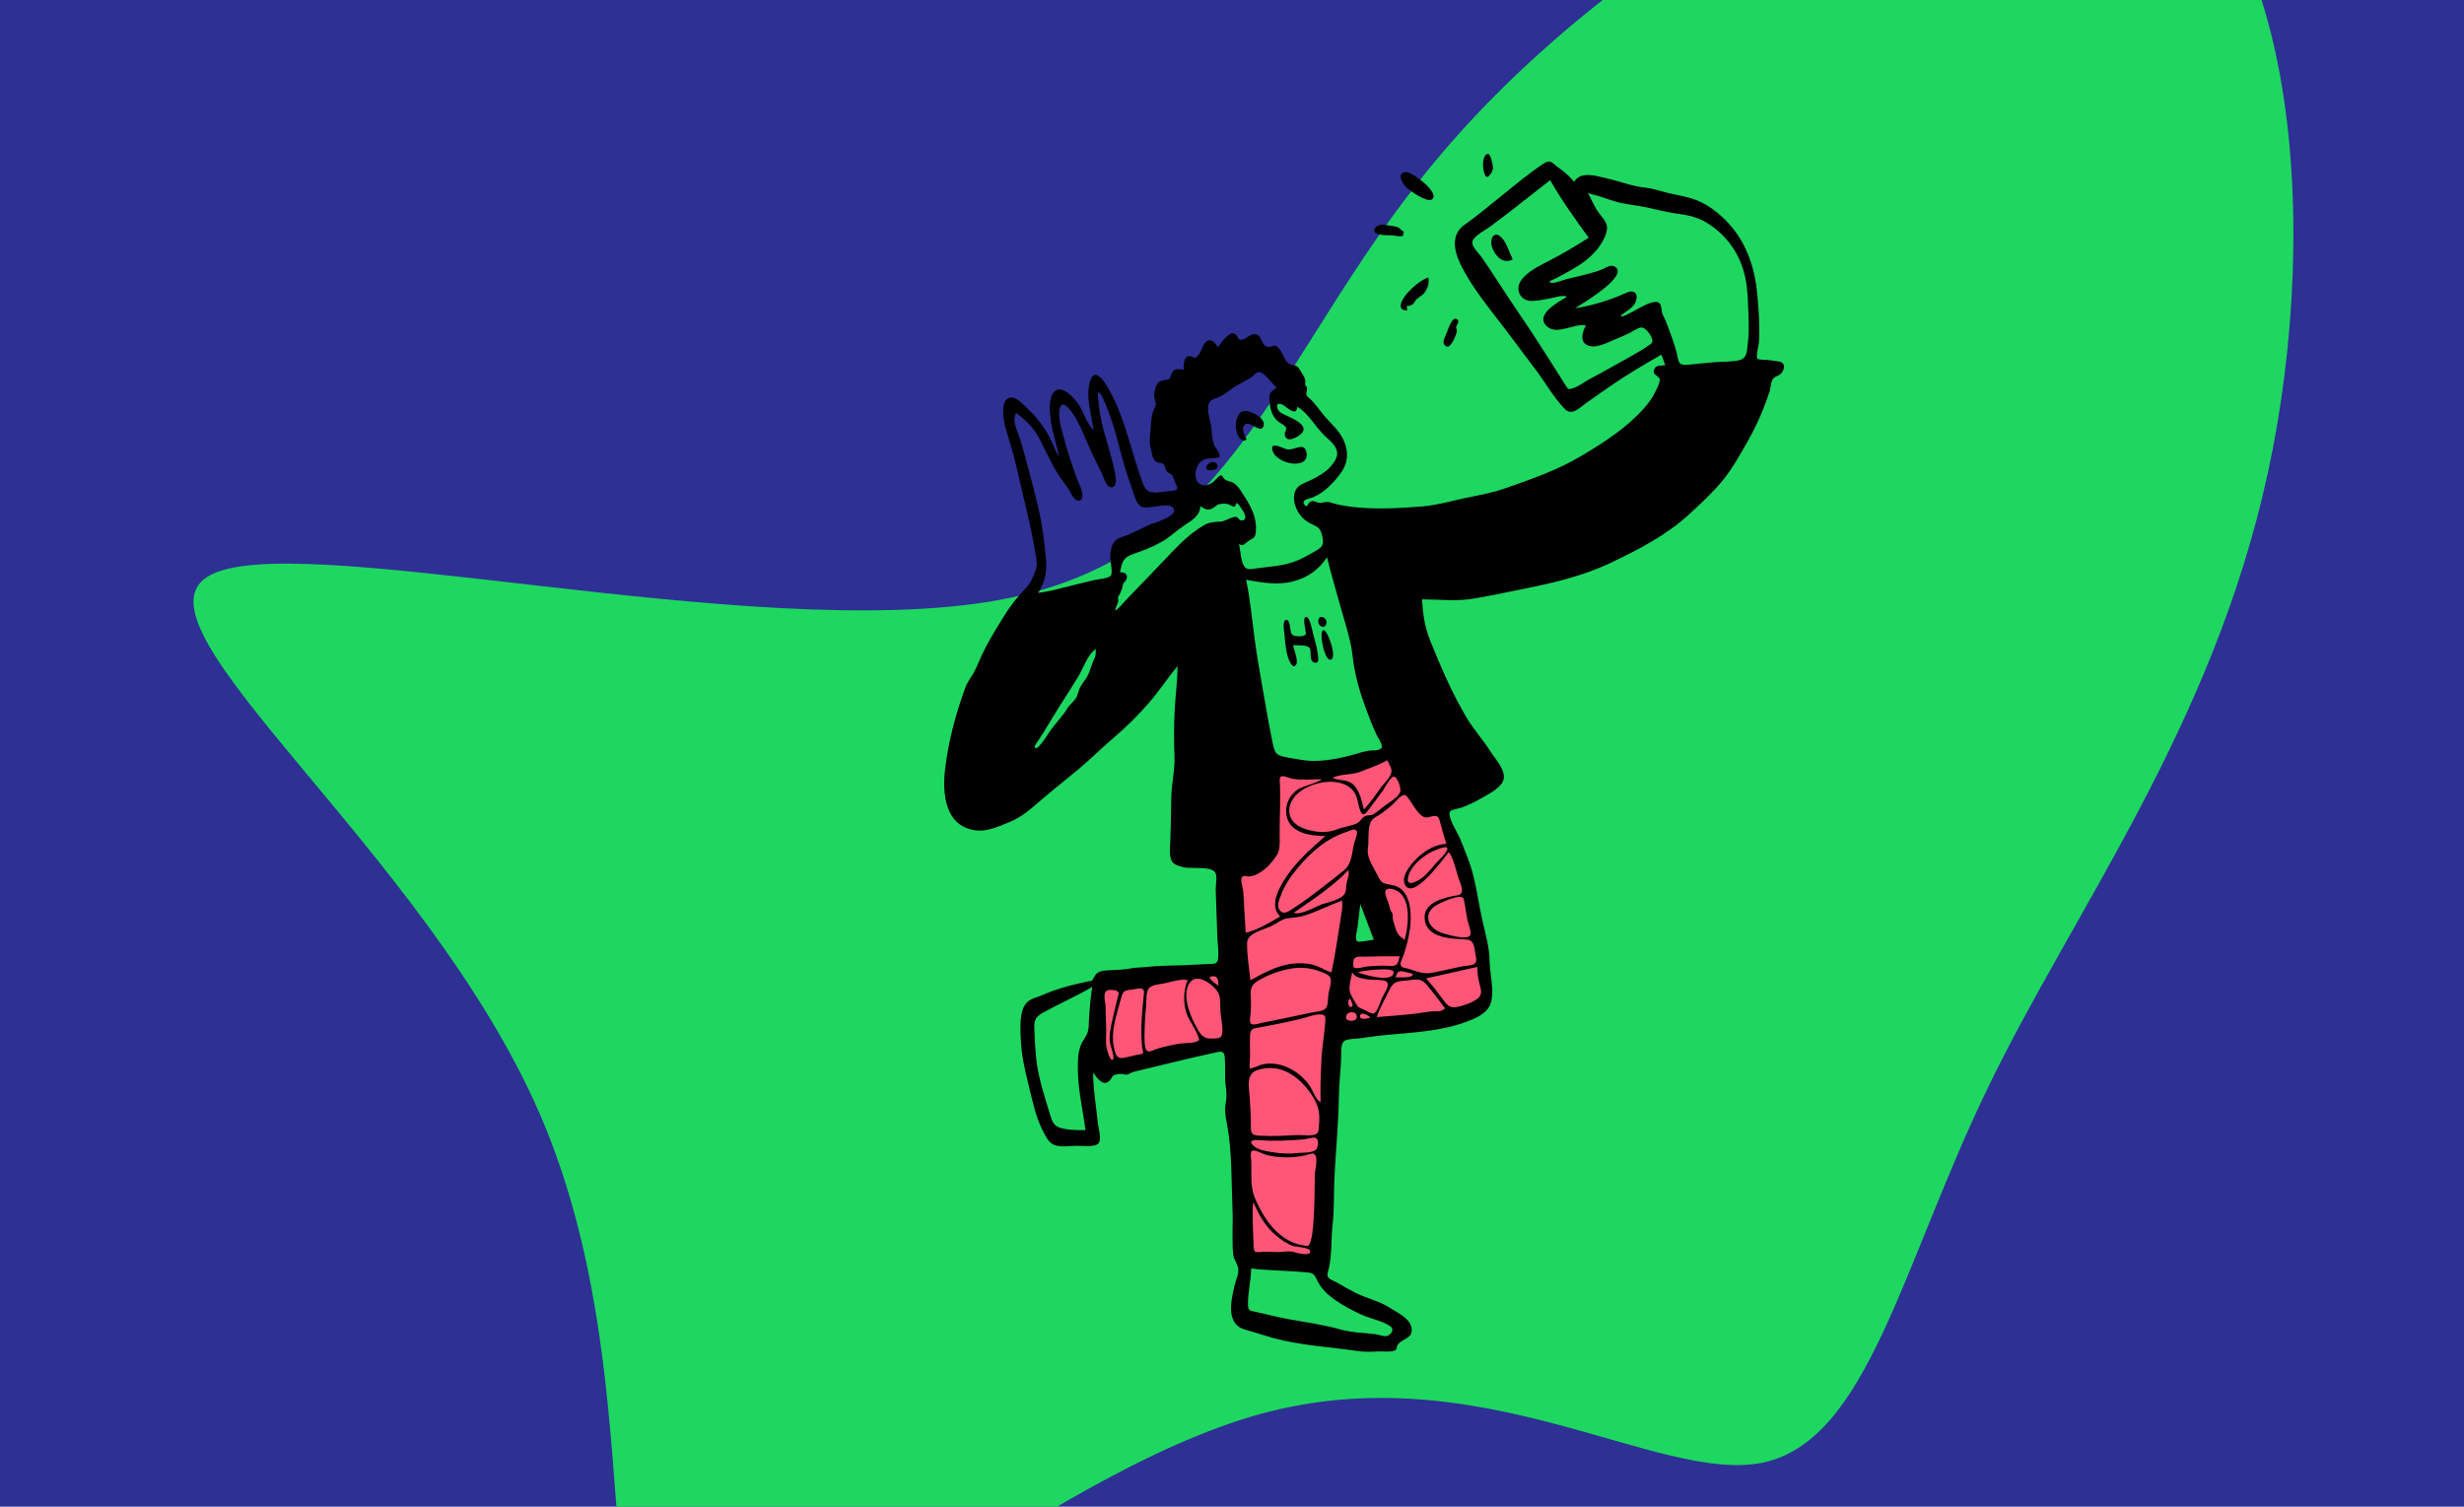 <?xml version="1.0" encoding="UTF-8"?>
<svg width="3871px" height="2367px" viewBox="0 0 3871 2367" version="1.1" xmlns="http://www.w3.org/2000/svg" xmlns:xlink="http://www.w3.org/1999/xlink">
    <!-- Generator: Sketch 57.1 (83088) - https://sketch.com -->
    <title>composition-12</title>
    <desc>Created with Sketch.</desc>
    <g id="composition-12" stroke="none" stroke-width="1" fill="none" fill-rule="evenodd">
        <rect fill="#2E3094" x="0" y="0" width="3871" height="2367"></rect>
        <path d="M3330.803,-281.633 C3605.473,-173.033 3649.802,342.165 3562.882,742.681 C3475.961,1143.198 3258.659,1428.164 3123.063,1708.786 C2987.466,1988.539 2934.445,2263.08 2769.295,2297.832 C2604.146,2331.715 2325.999,2126.678 1980.054,2221.378 C1633.241,2316.946 1217.759,2711.38 1066.517,2672.284 C914.406,2633.188 1026.534,2160.562 847.477,1748.751 C668.42,1336.94 197.31,986.814 325.952,906.016 C453.726,825.217 1182.122,1013.747 1569.788,942.505 C1956.586,871.264 2002.654,541.12 2278.193,225.746 C2552.862,-89.628 3057.003,-389.364 3330.803,-281.633 Z" id="Path" fill="#1ED760" fill-rule="nonzero"></path>
        <g id="Character/selfie" transform="translate(818, 190)">
            <path d="M1356.641,995.541 C1359.901,994.26 1369.496,988.196 1373.014,988.876 C1378.799,989.995 1388.389,1006.545 1392.317,1011.248 C1404.977,1026.418 1417.639,1041.588 1430.302,1056.758 C1435.369,1062.829 1442.677,1069.204 1446.287,1076.231 C1449.065,1081.636 1450.017,1089.09 1451.675,1094.884 C1472.265,1166.852 1492.402,1239.285 1507.399,1312.657 C1510.628,1328.449 1513.69,1344.352 1515.485,1360.383 C1516.37,1368.307 1518.697,1379.95 1515.247,1387.609 C1511.355,1396.239 1498.835,1399.826 1490.7,1402.501 C1474.877,1407.709 1458.308,1410.808 1441.916,1413.592 C1402.418,1420.295 1362.426,1424.188 1322.507,1427.339 C1310.312,1428.301 1297.758,1428.284 1285.64,1429.924 C1279.852,1430.706 1281.587,1429.153 1279.763,1433.039 C1277.223,1438.444 1278.908,1449.723 1278.606,1455.616 L1278.606,1455.616 L1276.476,1497.201 C1274.539,1535.011 1272.602,1572.821 1270.667,1610.631 C1268.703,1648.964 1266.742,1687.297 1264.775,1725.631 C1264.033,1740.154 1263.289,1754.68 1262.546,1769.206 C1262.149,1776.968 1263.332,1786.993 1261.25,1794.509 C1259.674,1800.194 1262.265,1798.518 1255.294,1798.856 C1239.149,1799.635 1222.422,1797.681 1206.273,1797.102 C1187.958,1796.448 1169.64,1795.792 1151.32,1795.138 C1146.089,1794.95 1140.243,1796.434 1138.135,1792.683 C1135.569,1788.117 1137.523,1775.562 1137.342,1770.462 C1136.834,1756.253 1136.325,1742.04 1135.817,1727.831 L1135.817,1727.831 L1131.631,1610.804 C1129.728,1557.605 1127.822,1504.403 1125.918,1451.199 C1105.55,1455.3 1085.179,1459.398 1064.809,1463.496 C1034.711,1469.553 1004.61,1475.61 974.51,1481.664 C960.705,1484.443 944.31,1490.782 930.055,1488.737 C915.896,1486.706 910.044,1480.659 909.248,1467.221 C908.395,1452.815 908.728,1438.297 908.921,1423.88 C909.239,1400.296 909.916,1376.718 910.807,1353.149 C951.023,1349.529 991.242,1345.906 1031.458,1342.283 C1052.872,1340.353 1074.288,1338.426 1095.7,1336.496 C1100.56,1336.059 1112.54,1336.998 1114.709,1333.334 C1118.082,1327.639 1114.328,1308.916 1114.227,1302.475 C1113.906,1282.18 1113.588,1261.884 1113.268,1241.589 C1112.097,1166.912 1110.926,1092.238 1109.752,1017.561 C1119.381,1017.877 1129.01,1018.164 1138.638,1018.434 C1180.529,1019.616 1222.627,1021.329 1264.53,1020.041 C1285.544,1019.396 1305.454,1013.728 1325.292,1007.039 C1335.841,1003.484 1346.282,999.612 1356.641,995.541 Z M1316.216,1197.293 L1294.816,1301.952 L1368.048,1297.1 L1316.216,1197.293 Z" id="Accent" fill="#FF5678"></path>
            <g id="Ink" stroke-width="1" transform="translate(665.34, 51.771)" fill="#000000">
                <path d="M1262.561,296.725 C1261.065,308.366 1262.13,321.057 1248.987,324.125 C1236.825,326.968 1223.479,326.17 1211.078,327.165 C1197.143,328.285 1183.248,329.815 1169.341,331.192 C1151.808,332.929 1154.309,326.192 1150.476,311.22 C1146.973,297.548 1141.383,283.904 1136.733,270.569 C1134.572,264.372 1131.991,258.671 1129.045,252.83 C1126.375,247.543 1127.645,240.35 1124.768,235.906 C1114.953,220.744 1067.079,262.206 1062.631,254.034 C1070.731,247.728 1084.751,240.673 1087.235,229.882 C1090.158,217.201 1082.099,213.415 1071.972,218.051 C1047.052,229.466 1018.294,238.387 991.117,242.547 C999.906,236.672 1079.403,190.371 1052.724,176.637 C1046.71,173.542 1038.68,179.368 1033.256,181.572 C1024.65,185.072 1015.661,187.418 1006.677,189.711 C997.21,192.127 987.72,194.451 978.2,196.648 C971.524,198.19 959.622,203.664 953.117,202.313 C946.513,200.94 958.212,196.841 960.128,195.875 C968.481,191.667 976.699,187.146 984.853,182.567 C999.321,174.443 1012.683,165.032 1023.687,152.471 C1031.989,142.993 1045.698,122.296 1039.918,109.19 C1036.569,101.593 1029.228,94.572 1024.915,87.375 C1019.88,78.969 1015.815,70.009 1011.442,61.251 C1018.762,64.469 1026.978,65.293 1034.449,68.181 C1041.92,71.071 1049.507,73.41 1057.28,75.558 C1072.873,79.867 1088.421,80.633 1103.874,84.128 C1121.366,88.083 1139.593,92.506 1157.364,94.791 C1172.837,96.778 1186.751,101.013 1200.01,109.448 C1227.084,126.679 1245.864,151.433 1255.365,182.044 C1260.93,199.977 1262.284,218.687 1262.939,237.344 C1263.631,257.016 1265.081,277.14 1262.561,296.725 M1110.616,298.172 C1091.71,311.952 1069.669,322.721 1049.38,334.444 C1037.769,341.15 1025.913,347.417 1014.071,353.704 C1005.667,358.164 995.456,366.373 986.207,368.661 C980.354,370.109 980.79,370.22 977.087,364.885 C973.548,359.79 970.457,354.306 967.144,349.06 C961.036,339.387 954.871,329.75 948.705,320.113 C934.883,298.51 921.087,276.911 906.563,255.768 C891.994,234.553 878.017,212.947 863.903,191.431 C857.343,181.428 850.823,171.386 843.862,161.658 C838.545,154.229 824.918,142.899 831.389,134.153 C837.401,126.029 851.095,119.28 859.196,113.131 C869.093,105.623 879.051,98.192 888.922,90.646 C910.144,74.424 930.809,57.496 952.011,41.252 C970.004,72.808 991.172,102.391 1012.524,131.728 C993.215,144.048 973.709,155.759 953.362,166.306 C938.335,174.096 915.345,184.622 905.853,199.399 C896.502,213.949 905.686,230.738 922.354,231.005 C932.322,231.164 942.258,228.524 952.03,227.016 C959.085,225.927 971.965,220.843 978.326,224.427 C966.893,231.72 925.416,252.977 947.775,271.612 C963.756,284.934 990.775,265.494 1008.038,269.495 C1002.776,279.592 997.307,295.699 1011.912,301.19 C1024.067,305.762 1039.976,297.243 1050.915,292.724 C1058.82,289.46 1066.674,286.086 1074.447,282.523 C1080.627,279.688 1088.028,273.946 1094.632,272.723 C1102.337,271.294 1118.027,292.767 1110.616,298.172 M759.147,1042.376 C769.965,1040.403 775.519,1035.93 778.926,1049.062 C781.978,1060.826 785.002,1072.156 788.934,1083.701 C772.037,1085.16 757.133,1093.227 744.812,1104.574 C736.037,1112.66 718.586,1131.958 722.913,1145.497 C733.423,1178.399 786.508,1104.588 792.816,1096.7 C800.538,1107.985 803.378,1122.759 807.216,1135.665 C809.948,1144.849 820.087,1162.456 806.684,1164.689 C787.869,1167.825 752.57,1174.829 754.801,1201.474 C757.437,1232.923 797.449,1232.745 819.897,1234.159 C832.553,1234.954 832.611,1245.094 834.413,1256.441 C835.22,1261.516 837.738,1268.374 833.428,1272.09 C829.602,1275.388 817.882,1275.479 812.902,1276.546 C798.384,1279.663 783.875,1282.84 769.358,1285.954 C752.878,1289.49 744.164,1284.538 728.758,1280.024 C723.053,1278.353 717.324,1279.058 716.904,1272.673 C716.647,1268.754 720.482,1262.697 721.737,1258.821 C726.71,1243.488 730.944,1227.704 732.372,1211.602 C734.452,1188.207 731.854,1153.13 703.043,1148.565 C689.337,1146.393 686.701,1145.685 680.514,1132.823 C673.82,1118.915 663.195,1106.034 665.764,1090.011 C667.621,1078.402 664.487,1056.432 671.898,1046.803 C675.324,1042.351 682.003,1039.695 686.561,1036.429 C692.37,1032.262 697.964,1027.801 703.378,1023.135 C707.932,1019.214 713.483,1011.547 718.646,1008.715 C724.954,1005.251 725.147,1007.612 729.676,1013.021 C736.362,1021.008 746.992,1044.594 759.147,1042.376 M789.722,1094.352 C785.973,1101.917 777.309,1108.95 771.792,1115.266 C766.241,1121.618 760.988,1128.33 754.796,1134.087 C747.982,1140.424 723.781,1155.729 729.112,1135.128 C733.261,1119.103 748.787,1106.125 762.453,1098.128 C765.098,1096.577 796.066,1081.552 789.722,1094.352 M816.198,1170.638 C818.598,1181.364 819.889,1192.42 821.937,1203.222 C822.988,1208.745 828.797,1222.087 826.428,1227.398 C822.417,1236.401 786.308,1225.743 778.822,1222.646 C761.005,1215.27 752.825,1196.338 769.257,1182.855 C775.488,1177.746 813.799,1159.917 816.198,1170.638 M839.87,1299.452 C841.882,1309.692 847.766,1319.184 838.039,1326.925 C829.963,1333.352 816.731,1337.738 806.78,1340.026 C793.216,1343.143 788.855,1335.544 781.675,1325.769 C773.955,1315.258 765.737,1305.103 757.21,1295.235 C783.988,1289.242 810.763,1283.247 837.543,1277.254 C837.526,1284.714 838.432,1292.142 839.87,1299.452 M775.709,1346.973 C761.745,1346.25 746.72,1350.453 732.558,1351.559 C714.871,1352.939 697.234,1354.948 679.533,1356.135 C684.067,1341.666 692.213,1328.763 698.586,1315.097 C704.978,1301.382 709.467,1299.898 724.173,1298.841 C737.801,1297.86 747.411,1293.171 757.468,1304.73 C767.932,1316.751 777.408,1329.816 786.961,1342.56 C783.711,1344.735 779.827,1347.187 775.709,1346.973 M675.89,1349.926 C672.445,1352.435 661.819,1345.301 658.239,1343.918 C651.274,1341.228 649.729,1340.361 646.094,1333.568 C642.971,1327.727 638.003,1321.089 637.025,1314.422 C635.733,1305.635 639.622,1294.064 641.039,1285.333 C644.809,1294.423 657.186,1295.478 665.549,1296.964 C671.874,1298.092 690.614,1296.297 695.382,1300.801 C700.651,1305.778 690.951,1319.654 688.423,1324.88 C685.407,1331.119 681.682,1345.708 675.89,1349.926 M669.139,1357.135 C664.993,1357.807 653.059,1361.93 653.298,1354.357 C653.565,1345.708 669.985,1355.039 669.139,1357.135 M648.11,1356.682 C647.354,1363.966 631.678,1363.361 631.319,1356.954 C630.71,1346.127 649.315,1345.05 648.11,1356.682 M630.187,1160.264 C626.18,1171.676 601.771,1175.759 592.396,1179.273 C583.836,1182.482 558.261,1197.295 549.433,1191.921 C579.314,1171.387 609.934,1151.265 635.252,1125.047 C636.288,1131.524 634.709,1136.934 632.799,1143.064 C631.076,1148.597 631.963,1155.208 630.187,1160.264 M622.757,1201.881 C618.456,1229.835 614.237,1258.159 608.419,1285.834 C597.331,1282.447 588.187,1275.58 576.538,1273.189 C565.908,1271.006 554.926,1270.953 544.21,1272.548 C521.369,1275.944 501.008,1287.241 481.08,1298.248 C479.239,1279.078 475.427,1258.561 475.878,1239.323 C476.251,1223.342 503.602,1218.611 516.008,1212.009 C523.513,1208.016 530.3,1202.399 538.851,1201.006 C547.65,1199.571 556.141,1199.614 564.834,1196.933 C585.383,1190.594 604.723,1180.543 624.855,1173.052 C626.501,1182.648 624.214,1192.424 622.757,1201.881 M603.554,1320.191 C602.641,1326.545 603.793,1337.885 598.95,1342.729 C594.389,1347.291 584.648,1347.44 578.634,1348.675 C560.314,1352.445 542.01,1356.251 523.716,1360.138 C515.531,1361.877 507.344,1363.539 499.126,1365.093 C495.206,1365.832 485.373,1369.592 482.072,1366.473 C478.94,1363.51 481.273,1354.049 481.441,1350.08 C481.779,1342.15 482.227,1334.197 481.728,1326.265 C480.774,1311.05 481.622,1305.224 495.784,1297.352 C510.83,1288.987 526.371,1283.262 543.306,1280.162 C560.453,1277.023 576.789,1278.741 593.11,1285.321 C597.651,1287.151 604.462,1289.408 606.578,1294.305 C609.452,1300.967 604.523,1313.439 603.554,1320.191 M582.928,1565.444 C576.213,1569.654 561.6,1568.936 553.885,1569.791 C541.429,1571.167 528.893,1570.381 516.519,1568.459 C507.204,1567.014 493.302,1565.013 486.164,1558.473 C476.02,1549.183 487.725,1548.757 495.488,1549.409 C518.056,1551.307 540.909,1549.983 563.455,1548.352 C567.845,1548.034 579.644,1544.18 583.877,1545.984 C589.288,1548.289 587.631,1562.496 582.928,1565.444 M570.132,1715.589 C528.084,1711.504 503.706,1676.689 488.457,1641.099 C480.273,1621.991 483.224,1601.942 482.417,1581.736 C482.27,1578.046 479.952,1568.886 483.747,1566.13 C487.313,1563.538 501.738,1571.547 505.638,1572.503 C525.638,1577.405 547.756,1577.875 567.799,1573.113 C576.483,1571.051 581.345,1567.216 584.104,1575.82 C586.325,1582.75 582.68,1595.518 582.282,1602.78 C581.595,1615.341 583.564,1716.892 570.132,1715.589 M486.135,1715.627 C485.973,1709.529 482.896,1647.904 485.882,1647.718 C494.753,1666.852 503.865,1683.968 520.015,1698.044 C528.264,1705.239 537.54,1711.721 547.857,1715.582 C551.734,1717.032 573.698,1718.132 574.775,1722.94 C576.656,1731.356 561.663,1727.96 557.215,1727.276 C553.647,1726.724 550.435,1725.204 546.935,1724.568 C540.265,1723.359 533.963,1724.985 527.265,1725.12 C517.088,1725.327 507.094,1724.26 496.912,1725.142 C487.604,1725.944 486.383,1724.874 486.135,1715.627 M492.341,1439.216 C528.337,1427.583 558.42,1449.614 577.418,1478.451 C588.25,1494.895 590.671,1506.393 588.778,1525.865 C588.098,1532.835 589.351,1537.554 582.942,1540.394 C576.598,1543.207 562.186,1541.121 555.321,1541.442 C535.582,1542.364 515.917,1543.59 496.177,1542.419 C483.354,1541.661 481.542,1539.488 481.764,1527.043 C482.029,1512.061 480.783,1497.147 479.935,1482.141 C479.017,1465.907 473.442,1445.322 492.341,1439.216 M480.562,1417.637 C480.583,1406.63 479.923,1395.336 480.596,1384.345 C481.265,1373.448 485.903,1373.988 496.191,1372.128 C518.47,1368.101 540.721,1363.595 562.699,1358.134 C571.392,1355.976 581.215,1351.833 590.271,1351.799 C599.774,1351.763 599.27,1356.648 598.637,1365.061 C597.227,1383.697 593.813,1402.058 592.775,1420.595 C591.654,1440.601 591.067,1460.865 591.156,1480.893 C591.187,1487.654 592.83,1492.662 587.067,1486.334 C581.294,1479.997 578.47,1469.898 573.317,1462.775 C562.762,1448.191 547.074,1436.458 529.664,1431.518 C520.039,1428.787 509.915,1428.312 500.102,1430.29 C497.124,1430.89 482.21,1438.007 480.311,1436.601 C479.027,1435.649 480.559,1418.083 480.562,1417.637 M612.247,1799.15 C626.525,1809.372 642.335,1817.631 658.34,1824.802 C667.346,1828.836 702.995,1837.327 704.132,1846.407 C704.74,1851.251 698.832,1856.68 694.962,1857.253 C690.055,1857.981 681.966,1854.775 676.967,1854.168 C658.786,1851.961 640.641,1851.947 622.901,1846.886 C587.484,1836.78 550.763,1833.933 514.977,1825.122 C506.462,1823.026 497.928,1821.061 489.37,1819.163 C481.241,1817.359 477.598,1817.667 477.312,1808.982 C476.678,1789.917 482.147,1770.386 482.191,1751.085 C511.141,1754.39 540.191,1754.346 569.221,1757.066 C581.66,1758.229 581.371,1760.587 586.821,1771.455 C592.481,1782.73 602.106,1791.89 612.247,1799.15 M471.091,1179.779 C470.724,1172.722 470.438,1165.645 469.799,1158.607 C469.37,1153.879 465.05,1140.663 467.486,1136.98 C470.38,1132.608 473.295,1135.277 478.473,1135.154 C485.299,1134.993 491.014,1132.249 496.642,1128.658 C507.301,1121.861 515.225,1112.913 522.142,1102.469 C528.228,1093.277 527.096,1080.721 527.021,1069.716 C526.829,1041.258 528.903,1013.501 527.166,984.917 C526.368,971.788 537.577,979.84 546.629,981.54 C561.434,984.32 577.526,982.396 592.572,982.432 C592.013,985.931 561.244,994.619 556.273,997.926 C543.547,1006.388 536.126,1019.927 537.287,1035.362 C539.622,1066.414 573.825,1071.604 598.817,1071.665 C578.083,1089.997 557.719,1107.474 541.422,1130.089 C529.407,1146.764 508.243,1179.639 527.886,1198.087 C510.522,1207.948 493.312,1218.917 473.673,1223.662 C472.794,1209.037 471.852,1194.412 471.091,1179.779 M463.207,612.943 C470.276,617.484 473.249,611.065 478.63,607.741 C486.207,603.056 488.715,603.516 489.676,593.055 C491.454,573.654 483.292,556.092 473.042,540.214 C468.385,532.998 463.737,524.404 457.162,518.763 C451.168,513.621 445.108,515.391 439.555,510.075 C437.374,507.984 437.842,505.034 434.237,505.118 C431.864,505.174 426.096,512.525 424.135,514.148 C417.943,519.274 410.368,523.176 402.253,518.949 C390.438,512.797 394.232,490.469 403.41,483.236 C410.476,477.667 418.827,478.527 426.872,477.628 C432.905,476.956 434.16,477.219 431.679,470.316 C429.939,465.481 425.93,461.71 423.949,456.981 C420.143,447.903 420.971,436.869 419.328,427.261 C417.851,418.653 414.399,409.341 414.524,400.597 C414.688,389.465 418.326,386.572 427.973,383.45 C437.319,380.427 445.058,373.763 453.018,368.163 C462.029,361.823 471.898,357.637 481.157,351.849 C487.443,347.918 491.5,339.972 498.413,343.684 C506.626,348.094 515.312,360.862 522.297,367.387 C512.076,373.874 509.7,376.711 511.108,389.409 C512.401,401.05 514.772,411.424 523.672,419.534 C527.091,422.651 533.469,425.146 536.119,428.74 C539.21,432.926 537.201,429.236 536.81,433.962 C536.603,436.51 534.587,438.177 535.025,441.123 C536.986,454.207 552.018,446.485 558.213,441.939 C580.345,425.7 539.02,412.804 529.204,406.889 C522.427,402.801 519.075,389.756 529.814,393.222 C536.957,395.527 553.095,415.071 554.734,397.257 C572.447,407.544 583.378,429.402 598.232,443.223 C608.941,453.19 623.33,464.246 614.828,480.165 C603.995,500.455 582.511,509.666 562.899,518.421 C543.875,526.912 547.826,550.94 557.993,565.647 C563.872,574.15 571.575,579.131 580.841,583.262 C590.308,587.484 592.274,592.443 594.341,602.237 C596.637,613.1 594.199,617.479 584.79,623.091 C575.606,628.573 566.002,633.882 556.196,638.172 C534.991,647.45 512.994,648.035 490.44,651.197 C482.535,652.305 474.955,654.613 470.643,646.778 C465.793,637.96 465.436,622.773 463.207,612.943 M459.798,570.744 C454.49,567.948 441.677,577.238 434.967,577.645 C424.113,578.302 416.986,578.054 407.351,583.811 C389.137,594.693 374.023,608.704 359.417,623.898 C342.966,641.011 326.609,658.214 310.214,675.378 C302.783,683.153 295.314,690.887 287.766,698.544 C281.817,704.58 276.001,713.068 268.638,717.375 C269.021,712.259 272.158,708.639 273.271,703.896 C273.919,701.124 272.787,698.771 273.206,696.116 C273.343,695.254 275.659,692.258 276.011,691.275 C276.95,688.681 278.1,686.118 279.215,683.425 C280.256,680.911 280.104,678.304 281.159,675.679 C282.246,672.972 285.219,671.18 286.25,668.513 C289.274,660.709 284.27,657.091 276.266,657.274 C279.398,641.659 280.767,634.021 297.095,628.515 C312.695,623.255 327.934,617.349 342.265,609.128 C354.989,601.83 365.605,591.311 377.837,583.177 C388.787,575.894 402.419,568.263 402.306,553.327 C408.515,557.537 414.334,561.081 421.436,556.889 C427.431,553.349 428.226,550.499 435.155,549.832 C440.812,549.29 444.318,549.146 449.366,551.634 C455.307,554.558 456.119,556.593 459.579,547.98 C463.511,551.289 473.452,565.074 473.119,570.53 C472.939,573.536 472.483,574.892 468.758,575.684 C463.475,576.807 463.68,572.789 459.798,570.744 M435.047,1386.537 C432.464,1390.494 421.576,1389.765 417.372,1389.712 C404.554,1389.545 400.073,1378.788 394.449,1368.395 C385.583,1352.009 372.332,1317.97 386.877,1300.772 C398.357,1287.2 420.718,1304.301 428.551,1314.552 C435.314,1323.409 433.305,1336.692 433.934,1347.319 C434.464,1356.277 440.15,1378.726 435.047,1386.537 M400.029,1392.472 C394.905,1397.595 378.273,1396.511 371.483,1397.612 C359.364,1399.573 347.313,1401.931 335.555,1405.51 C326.802,1408.174 318.15,1415.342 315.842,1403.142 C313.905,1392.886 314.869,1380.583 315.054,1370.23 C315.254,1359.062 316.423,1348.035 317.394,1336.916 C318.051,1329.397 316.406,1315.564 322.545,1309.793 C327.836,1304.819 340.699,1304.34 347.568,1302.692 C358.846,1299.987 370.631,1296.434 382.354,1297.646 C375.514,1316.209 374.934,1335.676 382.268,1354.174 C384.359,1359.454 403.195,1389.307 400.029,1392.472 M313.837,1318.519 C310.98,1346.443 308.106,1374.542 310.857,1402.605 C311.023,1404.279 313.023,1411.946 312.153,1413.145 C311.255,1414.388 304.137,1415.031 302.521,1415.412 C296.102,1416.934 289.693,1418.548 283.234,1419.899 C270.662,1422.527 269.021,1414.586 266.554,1402.935 C261.27,1377.974 271.515,1350.911 277.721,1326.937 C280.745,1315.263 282.986,1313.919 294.466,1312.95 C302.456,1312.278 315.052,1306.654 313.837,1318.519 M265.289,1422.695 C260.485,1427.065 255.683,1406.449 255.259,1404.349 C253.58,1396.005 254.514,1387.544 254.539,1379.07 C254.58,1365.835 253.568,1352.659 253.548,1339.486 C253.536,1332.362 248.197,1317.794 256.63,1314.025 C259.104,1312.919 268.934,1313.379 271.165,1314.834 C275.799,1317.859 273.972,1319.82 272.599,1325.083 C269.525,1336.895 266.867,1348.765 264.19,1360.675 C261.564,1372.352 258.974,1383.589 260.225,1395.649 C260.637,1399.638 268.351,1419.911 265.289,1422.695 M418.509,1292.59 C430.221,1289.29 430.847,1298.263 430.828,1306.849 C429.043,1305.481 412.399,1294.312 418.509,1292.59 M261.849,662.284 C258.979,667.013 240.803,668.304 235.608,669.549 C225.39,671.996 215.167,674.426 204.976,676.975 C185.882,681.749 167.258,687.134 147.684,689.632 C158.432,672.425 161.776,657.566 159.777,636.093 C157.254,608.981 154.047,582.144 147.804,555.606 C141.651,529.436 134.527,503.442 127.665,477.448 C124.294,464.677 120.649,452.15 116.165,439.723 C112.57,429.764 106.956,417.227 113.057,407.016 C128.539,418.311 140.957,430.479 149.787,447.636 C159.249,466.028 167.508,484.91 178.487,502.505 C183.509,510.55 189.371,517.886 194.741,525.673 C197.936,530.308 200.263,536.992 204.333,540.901 C209.024,545.405 214.025,547.529 216.707,539.928 C219.584,531.77 210.407,515.627 207.698,507.965 C201.157,489.469 194.671,471.012 189.626,452.039 C185.544,436.703 178.798,418.161 181.186,401.98 C183.55,385.96 194.421,397.425 199.921,404.873 C211.262,420.228 218.051,438.127 225.501,455.534 C232.348,471.527 240.335,486.774 247.913,502.396 C250.549,507.833 254.023,521.875 260.928,523.491 C270.965,525.844 270.115,511.711 269.156,505.976 C262.795,467.96 246.19,431.558 242.745,392.883 C242.579,391.035 240.179,376.665 242.109,375.466 C245.85,373.139 250.898,387.716 252.512,391.288 C260.909,409.866 266.756,429.451 272.122,449.076 C276.685,465.766 280.812,482.583 285.935,499.113 C288.749,508.201 291.975,517.137 295.155,526.1 C298.032,534.219 300.952,548.096 308.455,553.445 C319.099,561.035 357.191,542.989 361.051,559.122 C363.798,570.59 328.477,579.825 320.955,583.307 C311.052,587.891 301.338,592.911 291.43,597.499 C283.93,600.97 273.151,602.394 267.725,608.926 C261.976,615.846 261.056,625.562 260.885,634.147 C260.752,640.643 265.255,656.677 261.849,662.284 M237.777,787.503 C237.273,791.106 234.408,795.877 233.119,799.307 C230.496,806.295 228.265,814.643 224.614,821.171 C221.475,826.792 216.842,831.819 213.809,837.525 C210.932,842.94 210.549,849.183 207.188,854.605 C203.342,860.8 196.986,865.256 193.168,871.412 C191.286,874.45 189.342,877.918 186.682,881.153 C177.264,892.611 167.913,903.421 160.338,915.695 C158.401,918.839 148.939,932.556 145.173,933.298 C137.302,934.844 146.465,923.656 148.004,921.341 C159.157,904.606 169.062,886.987 179.827,869.991 C190.255,853.536 200.926,837.207 210.961,820.503 C219.145,806.885 224.805,787.334 238.107,777.74 C238.157,781.002 238.049,784.256 237.777,787.503 M601.446,633.694 C607.925,660.324 615.673,686.13 622.976,712.522 C629.753,737.01 638.772,763.216 641.581,788.461 C644.364,813.47 650.758,838.773 659.357,862.51 C663.332,873.494 667.421,884.518 671.736,895.374 C674.107,901.337 676.757,907.166 679.449,912.99 C681.538,917.516 687.057,924.843 687.269,929.639 C687.438,933.478 688.773,931.944 684.983,934.83 C681.058,937.819 674.259,936.732 669.688,937.26 C657.767,938.638 646.142,943.123 634.519,946.027 C612.105,951.628 585.388,956.074 562.419,952.177 C552.758,950.536 542.723,949.115 533.17,946.979 C521.415,944.349 518.998,939.486 516.586,927.934 C511.31,902.679 506.766,877.489 502.41,852.066 C497.23,821.826 491.623,791.619 487.626,761.191 C483.588,730.408 480.687,699.594 474.36,669.147 C499.882,673.415 523.918,678.235 549.515,671.242 C572.182,665.05 588.546,652.946 601.446,633.694 M701.354,963.387 C707.06,975.146 693.307,985.717 686.643,994.774 C677.854,1006.711 669.645,1019.183 659.422,1029.981 C656.355,1017.711 653.664,1003.905 645.482,993.827 C635.03,980.958 622.831,986.216 610.028,980.129 C623.455,973.597 640.6,976.09 654.844,970.266 C668.896,964.521 683.082,960.012 696.155,952.55 C697.892,956.161 699.608,959.781 701.354,963.387 M651.558,1237.726 C642.976,1238.203 648.717,1220.107 649.274,1215.61 C650.806,1203.249 652.355,1190.89 653.698,1178.507 C660.779,1197.177 667.857,1215.846 674.933,1234.513 C667.154,1235.623 659.425,1237.29 651.558,1237.726 M637.598,1327.222 C638.769,1329.823 644.229,1338.494 639.918,1340.093 C634.011,1342.283 633.3,1327.923 637.598,1327.222 M627.359,1126.1 C600.02,1147.925 572.871,1169.805 543.292,1188.595 C536.81,1192.711 530.284,1194.433 525.988,1186.27 C522.612,1179.851 526.178,1172.621 528.344,1166.336 C533.866,1150.316 543.487,1136.39 554.148,1123.352 C575.442,1097.314 600.786,1075.075 633.124,1064.81 C638.415,1063.128 646.583,1058.061 648.435,1065.06 C649.527,1069.177 644.908,1079.457 643.971,1083.32 C640.109,1099.275 640.952,1115.254 627.359,1126.1 M706.055,1285.266 C706.657,1303.798 655.991,1288.85 649.679,1285.538 C656.302,1283.317 705.783,1276.934 706.055,1285.266 M724.87,1285.381 C727.879,1286.183 739.424,1287.202 735.112,1291.147 C731.252,1294.679 713.772,1293.262 709.139,1293.696 C712.252,1283.471 714.615,1282.652 724.87,1285.381 M715.483,1260.558 C714.35,1264.681 713.89,1270.97 710.194,1273.796 C705.59,1277.317 695.806,1275.178 690.594,1275.207 C681.742,1275.253 672.9,1275.706 664.091,1276.585 C660.721,1276.92 647.069,1281.034 643.911,1278.227 C641.591,1276.166 642.455,1266.495 644.144,1264.322 C647.614,1259.854 655.603,1261.401 660.61,1261.222 C678.931,1260.567 697.152,1260.514 715.483,1260.558 M703.72,1192.058 C701.135,1188.216 700.673,1188.257 699.569,1182.453 C698.391,1176.241 695.391,1170.927 693.628,1164.925 C689.749,1151.716 702.145,1152.889 711.238,1157.733 C734.825,1170.299 729.132,1214.203 723.299,1234.759 C714.818,1228.525 711.688,1225.697 708.77,1215.639 C707.662,1211.816 706.419,1208.061 705.265,1204.26 C704.417,1201.462 705.007,1193.973 703.72,1192.058 M705.763,978.368 C712.348,977.573 718.374,998.004 716.492,1002.426 C712.642,1011.47 697.928,1019.549 690.435,1025.322 C685.445,1029.164 680.489,1033.572 675.158,1036.922 C670.206,1040.032 667.359,1038.288 662.754,1039.781 C656.092,1041.937 654.478,1048.985 647.66,1052.015 C638.066,1056.278 626.438,1057.471 616.418,1061.32 C604.26,1065.99 593.117,1066.118 580.369,1063.904 C562.036,1060.722 540.547,1051.627 542.2,1029.354 C545.113,990.055 623.169,969.919 644.455,1003.24 C649.997,1011.913 649.91,1022.023 653.507,1031.339 C657.403,1041.422 661.181,1037.46 667.04,1030.034 C674.707,1020.317 681.829,1010.08 689.194,1000.133 C691.577,996.917 701.01,978.946 705.763,978.368 M227.409,1360.998 C227.036,1367.682 227.436,1374.46 225.111,1380.838 C222.769,1387.269 218.02,1392.469 215.285,1398.72 C209.742,1411.387 209.783,1426.713 210.004,1440.286 C210.52,1471.866 217.998,1502.537 221.955,1533.739 C208.787,1533.707 195.177,1533.857 182.415,1530.092 C171.016,1526.73 169.197,1518.4 165.973,1507.904 C156.921,1478.422 147.144,1449.068 144.222,1418.194 C142.832,1403.482 142.246,1388.649 141.581,1373.889 C141,1360.94 143.909,1355.292 155.599,1348.883 C181.008,1334.946 207.347,1323.344 232.495,1308.745 C229.925,1326.066 228.387,1343.521 227.409,1360.998 M1312.134,326.31 C1305.946,325.176 1299.701,324.465 1293.459,323.721 C1290.201,323.331 1280.051,323.873 1277.612,321.751 C1274.712,319.224 1279.735,300.121 1279.993,296.021 C1281.564,271.369 1279.737,245.955 1277.475,221.397 C1273.384,176.938 1259.4,135.75 1227.137,103.737 C1211.078,87.801 1193.025,75.158 1171.093,69.057 C1158.316,65.502 1145.149,63.607 1132.343,60.16 C1122.014,57.375 1112.375,54.189 1101.643,53.086 C1080.241,50.884 1060.675,42.798 1039.788,38.121 C1024.421,34.679 999.706,26.516 989.744,43.865 C981.901,34.669 974.013,27.764 964.123,20.904 C954.649,14.333 953.1,7.769 941.499,15.357 C918.959,30.1 897.849,48.085 876.796,64.859 C857.133,80.525 838.109,96.93 817.502,111.336 C796.485,126.031 800.47,150.968 810.353,171.641 C828.949,210.553 857.629,243.819 882.735,277.174 C898.461,298.069 914.237,318.99 929.9,339.926 C944.874,359.937 957.825,383.096 975.321,401.074 C986.354,412.407 999.521,397.587 1009.476,390.739 C1021.834,382.234 1033.974,373.414 1046.346,364.933 C1072.11,347.268 1099.677,330.723 1126.876,315.346 C1128.854,320.953 1130.833,326.561 1132.811,332.168 C1126.838,332.616 1118.767,331.282 1115.728,337.703 C1111.384,346.875 1122.041,348.079 1123.908,353.337 C1125.578,358.034 1118.735,370.439 1116.711,374.671 C1112.16,384.207 1105.804,392.427 1098.803,400.277 C1071.105,431.341 1036.051,453.561 1000.487,474.74 C962.429,497.401 921.639,511.236 879.974,525.84 C858.786,533.263 836.796,536.712 814.933,541.467 C793.866,546.048 772.818,552.065 751.291,553.794 C707.248,557.328 660.511,559.977 617.001,550.48 C612.237,549.442 607.197,547.19 602.352,546.761 C598.468,546.417 595.591,548.045 591.924,548.254 C584.051,548.705 579.538,541.664 573.283,548.206 C570.153,551.477 570.098,556.971 565.737,550.865 C560.188,543.098 574.37,541.595 579.625,539.381 C597.319,531.929 611.541,516.928 622.783,501.763 C634.018,486.61 635.632,470.426 628.792,452.684 C621.954,434.95 606.402,422.928 594.726,408.527 C589.079,401.554 583.882,394.176 577.68,387.665 C574.37,384.187 569.035,380.859 568.828,377.352 C568.587,373.276 571.028,371.251 569.568,366.296 C569.19,365.007 567.571,364.275 567.226,362.859 C566.682,360.602 567.525,358.665 567.24,356.466 C566.585,351.423 564.607,348.255 561.807,344.122 C560.063,341.54 557.512,336.371 555.112,334.437 C550.905,331.045 545.168,332.428 540.892,328.991 C534.124,323.555 531.744,312.099 525.756,305.499 C517.328,296.212 515.531,305.596 506.602,302.636 C498.967,300.102 499.056,288.615 492.886,284.73 C484.195,279.257 476.876,289.325 469.158,291.568 C459.005,294.518 462.906,283.065 453.857,282.022 C445.684,281.078 434.365,297.654 430.288,303.541 C426.137,298.702 421.595,290.457 414.124,293.41 C406.282,296.513 404.887,310.945 399.155,316.095 C397.157,317.885 397.579,319.207 395.122,320.031 C391.948,321.093 387.72,316.488 383.617,317.892 C375.341,320.724 376.35,331.768 376.333,338.922 C366.568,337.496 359.757,336.768 356.488,347.292 C353.288,357.591 352.074,353.046 341.779,356.392 C332.903,359.275 331.662,367.703 330.197,375.945 C329.291,381.071 330.129,383.164 331.508,387.836 C333.247,393.723 333.247,393.649 330.411,399.268 C325.47,409.071 325.173,419.871 324.383,430.66 C323.545,442.173 321.53,452.653 324.802,463.897 C326.826,470.855 326.98,480.324 333.796,484.221 C336.5,485.765 341.092,484.919 343.393,486.451 C347.785,489.375 346.448,493.826 349.373,498.097 C351.565,501.293 355.1,501.601 357.555,504.193 C360.225,507.014 360.384,510.451 361.904,513.893 C366.405,524.086 370.638,529.017 355.967,529.6 C346.918,529.958 337.263,532.673 328.25,531.84 C317.613,530.859 314.967,524.915 311.582,515.863 C294.519,470.248 285.349,420.806 262.877,377.429 C257.943,367.905 237.69,328.996 229.13,357.345 C221.911,381.256 231.382,410.437 235.013,434.237 C223.619,423.969 219.405,405.475 210.753,392.938 C204.364,383.677 184.354,360.932 172.626,373.965 C163.381,384.238 165.691,406.019 167.397,418.301 C170.093,437.729 176.302,456.454 180.738,475.509 C175.153,468.206 172.399,459.286 168.525,451.063 C163.665,440.752 157.601,430.966 150.691,421.904 C144.653,413.985 137.902,406.624 130.582,399.872 C124.988,394.708 114.967,383.407 107.021,382.795 C86.573,381.227 93.004,418.732 96.119,429.455 C102.574,451.68 109.573,473.29 114.584,495.963 C124.381,540.258 136.247,583.529 143.463,628.388 C145.06,638.335 146.985,646.274 143.051,655.834 C139.584,664.257 135.987,674.33 129.59,680.807 C115.11,695.473 103.087,711.134 92.264,728.806 C80.67,747.733 68.737,766.88 59.273,786.973 C54.922,796.217 51.363,806.215 46.361,815.108 C41.846,823.134 36.418,829.476 33.209,838.361 C17.873,880.818 6.518,922.534 1.319,967.491 C-2.951,1004.401 1.027,1053.499 45.598,1062.136 C66.072,1066.103 84.455,1057.025 102.918,1049.532 C122.015,1041.783 135.823,1029.186 151.399,1015.799 C170.753,999.165 190.847,983.557 210.407,967.199 C229.975,950.833 248.05,932.684 267.513,916.141 C286.737,899.798 304.128,882.442 320.752,863.464 C337.244,844.638 350.64,823.782 366.607,804.693 C366.547,829.408 362.877,853.897 361.848,878.578 C360.906,901.207 360.885,923.815 361.798,946.432 C362.711,969.037 356.738,990.554 356.69,1013.111 C356.639,1035.114 355.767,1056.989 355.285,1078.968 C355.069,1088.829 353.136,1099.889 356.82,1109.401 C359.572,1116.504 368.219,1118.725 375.596,1120.64 C386.997,1123.597 421.299,1117.901 426.39,1130.079 C429.17,1136.725 426.371,1148.823 426.588,1156.167 C426.949,1168.268 427.392,1180.367 427.807,1192.465 C428.236,1204.961 428.652,1217.457 429.108,1229.951 C429.513,1240.959 431.654,1253.223 430.327,1264.122 C429.192,1273.463 423.745,1272.242 415.112,1272.721 C402.082,1273.442 389.048,1274.02 376.011,1274.588 C356.888,1275.426 336.931,1275.043 318.598,1277.3 C310.898,1278.247 302.485,1277.845 294.363,1279.388 C284.176,1281.325 274.767,1281.816 264.436,1282.329 C256.107,1282.741 245.4,1282.137 238.856,1288.293 C236.586,1290.43 236.078,1292.976 234.469,1295.353 C231.455,1299.807 233.131,1298.636 228.185,1299.638 C208.867,1303.55 190.52,1307.965 171.628,1314.547 C162.171,1317.842 153.397,1322.267 143.897,1325.367 C135.57,1328.084 129.467,1331.43 125.352,1339.602 C117.998,1354.198 119.861,1375.315 120.393,1391.046 C121.232,1415.588 126.684,1438.951 132.565,1462.686 C138.683,1487.377 143.48,1512.731 155.379,1535.415 C159.29,1542.87 163.511,1552.379 171.498,1556.264 C181.81,1561.279 197.668,1558.239 208.922,1558.259 C216.476,1558.271 236.707,1560.865 242.352,1554.533 C247.819,1548.4 242.318,1531.106 241.547,1523.497 C238.842,1496.829 233.972,1469.915 234.037,1443.065 C240.198,1452.168 250.881,1467.879 261.571,1453.933 C264.202,1450.501 263.176,1448.906 267.848,1446.917 C270.433,1445.816 275.881,1445.142 278.695,1445.332 C282.523,1445.59 283.94,1447.129 287.457,1446.375 C290.57,1445.708 294.071,1442.921 297.642,1442.073 C341.894,1431.557 385.891,1420.222 430.334,1410.852 C442.085,1408.374 440.415,1417.394 441.191,1427.551 C442.048,1438.785 440.412,1450.132 441.971,1461.241 C443.328,1470.907 444.383,1480.327 442.472,1490.051 C440.22,1501.518 441.67,1511.088 443.913,1522.445 C452.558,1566.241 451.014,1613.742 452.963,1658.254 C453.977,1681.437 451.799,1705.106 453.979,1728.164 C454.803,1736.874 459.666,1741.687 461.636,1749.609 C463.899,1758.706 457.728,1770.289 455.852,1779.102 C452.081,1796.791 445.455,1822.111 457.574,1837.502 C464.118,1845.817 472.698,1847.021 482.386,1849.832 C493.979,1853.197 505.407,1857.118 517.056,1860.305 C559.617,1871.953 605.609,1874.232 649.231,1880.651 C659.911,1882.221 669.818,1882.074 680.569,1881.33 C687.195,1880.87 703.516,1883.05 709.026,1879.085 C711.977,1876.963 710.481,1874.306 711.982,1871.712 C714.112,1868.027 716.695,1866.529 720.323,1864.236 C726.332,1860.44 733.281,1858.221 734.295,1850.384 C736.774,1831.184 712.78,1821.013 699.95,1812.713 C683.554,1802.1 663.749,1798.003 646.349,1789.342 C636.748,1784.563 627.486,1779.148 618.237,1773.726 C614.225,1771.375 606.094,1768.714 603.299,1765.012 C600.446,1761.235 603.239,1755.845 604.419,1750.447 C609.296,1728.145 607.648,1705.34 610.17,1682.802 C612.693,1660.229 612.006,1637.515 612.837,1614.826 C613.695,1591.459 615.625,1568.151 617.107,1544.819 C618.47,1523.268 619.846,1501.371 620.075,1479.8 C620.289,1459.796 623.017,1440.17 623.663,1420.036 C623.882,1413.203 622.655,1400.808 627.192,1395.02 C631.173,1389.943 644.349,1390.581 650.495,1389.69 C667.062,1387.286 682.829,1385.178 699.208,1383.728 C738.181,1380.279 781.552,1377.741 818.405,1364.158 C833.603,1358.558 853.828,1350.906 858.87,1333.455 C864.67,1313.396 857.099,1288.741 856.849,1268.232 C856.581,1246.335 850.233,1224.97 845.472,1203.752 C840.345,1180.911 837.116,1157.677 831.577,1134.923 C826.493,1114.042 818.249,1095.551 810.454,1075.728 C807.291,1067.688 789.281,1039.984 794.868,1033.15 C797.878,1029.47 808.717,1028.538 813.114,1026.854 C822.593,1023.229 832.088,1019.106 840.829,1013.942 C852.498,1007.046 878.049,995.638 879.227,980.317 C880.347,965.672 865.956,950.874 858.641,939.375 C846.855,920.843 831.989,904.642 820.764,885.744 C798.078,847.552 780.036,805.722 763.496,764.565 C754.844,743.032 752.018,722.756 750.594,699.773 C775.719,699.833 801.292,702.923 826.257,699.411 C853.428,695.586 880.634,689.148 907.566,683.842 C956.61,674.176 1003.701,663.262 1049.134,641.498 C1091.681,621.118 1134.851,598.812 1170.078,566.461 C1188.293,549.733 1206.874,532.685 1222.602,513.556 C1238.762,493.906 1250.917,471.58 1263.383,449.519 C1277.143,425.17 1288.095,399.581 1296.755,372.946 C1298.497,367.592 1298.506,360.773 1300.735,355.715 C1303.25,350.004 1307.826,349.855 1312.603,346.846 C1319.323,342.614 1323.797,328.451 1312.134,326.31" id="ink-shape"></path>
                <path d="M727.187,53.737 C732.931,58.67 757.685,76.049 765.681,71.823 C775.546,66.606 759.927,50.893 755.722,47.019 C750.371,42.09 731.248,27.18 723.926,28.564 C709.292,31.332 722.019,49.297 727.187,53.737" id="ink-shape"></path>
                <path d="M739.414,232.094 C742.66,225.708 751.291,223.36 755.282,217.181 C760.084,209.752 762.289,203.251 760.519,194.141 C748.228,198.277 734.246,210.797 726.023,220.588 C719.15,228.77 709.387,245.868 727.323,245.911 C727.167,243.477 727.011,241.041 726.852,238.609 C732.231,239.391 736.971,236.907 739.414,232.094" id="ink-shape"></path>
                <path d="M680.866,125.849 C688.789,128.126 695.328,127.804 703.423,127.982 C709.298,128.113 717.325,131.341 722.086,127.702 C717.861,125.256 723.2,125.121 722.154,122.735 C721.276,120.747 719.607,121.398 718.252,119.789 C713.416,114.053 709.21,114.123 701.543,112.93 C695.6,112.001 686.862,109.86 681.153,112.813 C675.144,115.922 672.819,123.536 680.866,125.849" id="ink-shape"></path>
                <path d="M793.65,301.771 C798.774,297.473 804.36,285.031 805.396,278.612 C805.801,276.098 803.989,274.17 804.205,272.319 C804.62,268.792 811.87,261.973 804.275,259.078 C797.632,256.545 791.388,276.228 789.699,280.523 C787.967,284.915 783.25,293.472 784.698,297.722 C785.9,301.247 790.19,304.67 793.65,301.771" id="ink-shape"></path>
                <path d="M854.951,35.366 C859.587,31.063 862.521,26.184 862.041,20.267 C861.66,15.606 858.169,-0.462 854.24,0.01 C841.196,1.584 847.06,42.692 854.951,35.366" id="ink-shape"></path>
                <path d="M579.555,753.775 C578.482,749.846 574.579,725.823 567.832,727.46 C562.706,728.704 568.03,749.844 568.269,752.625 C568.769,758.444 557.581,758.254 552.383,757.468 C544.138,756.222 544.8,751.391 543.566,743.897 C543.103,741.065 541.317,728.265 535.409,732.954 C531.418,736.121 534.272,751.905 534.604,755.506 C535.756,767.978 537.109,789.277 544.525,800.603 C547.481,805.121 550.141,807.35 553.248,801.558 C556.391,795.696 549.276,777.827 548.031,771.83 C553.901,772.403 570.796,770.499 574.331,776.595 C577.559,782.158 572.395,798.056 582.753,799.345 C588.898,800.112 587.784,792.994 587.193,787.522 C585.953,776.041 582.583,764.866 579.555,753.775" id="ink-shape"></path>
                <path d="M595.293,748.218 C588.489,751.29 597.032,796.093 606.985,794.648 C618.602,792.959 601.775,745.289 595.293,748.218" id="ink-shape"></path>
                <path d="M587.711,733.382 C586.872,743.469 599.982,747.23 600.603,736.268 C601.081,727.809 588.594,722.777 587.711,733.382" id="ink-shape"></path>
                <path d="M515.746,465.927 C521.732,488.23 576.21,497.716 568.871,467.639 C565.195,452.578 549.845,465.957 539.126,464.205 C532.19,463.073 511.531,450.2 515.746,465.927" id="ink-shape"></path>
                <path d="M502.064,426.145 C504.625,414.21 478.517,401.038 469.043,404.324 C455.184,409.131 455.243,439.87 465.815,448.042 C467.207,449.118 471.471,451.683 473.56,449.638 C476.856,446.405 473.255,447.287 472.485,444.059 C471.265,438.926 467.271,432.335 471.248,426.494 C478.766,415.461 498.396,443.244 502.064,426.145" id="ink-shape"></path>
                <path d="M422.453,484.071 C413.039,483.542 405.321,498.151 419.17,496.927 C421.823,496.693 427.521,496.025 429.061,493.24 C431.607,488.623 426.592,484.303 422.453,484.071" id="ink-shape"></path>
                <path d="M879.128,135.801 C875.907,131.141 869.152,123.642 863.34,128.316 C858.188,132.461 859.087,142.691 861.064,147.775 C866.381,161.461 878.943,173.653 893.158,165.768 C888.22,155.876 885.437,144.924 879.128,135.801" id="ink-shape"></path>
            </g>
        </g>
    </g>
</svg>